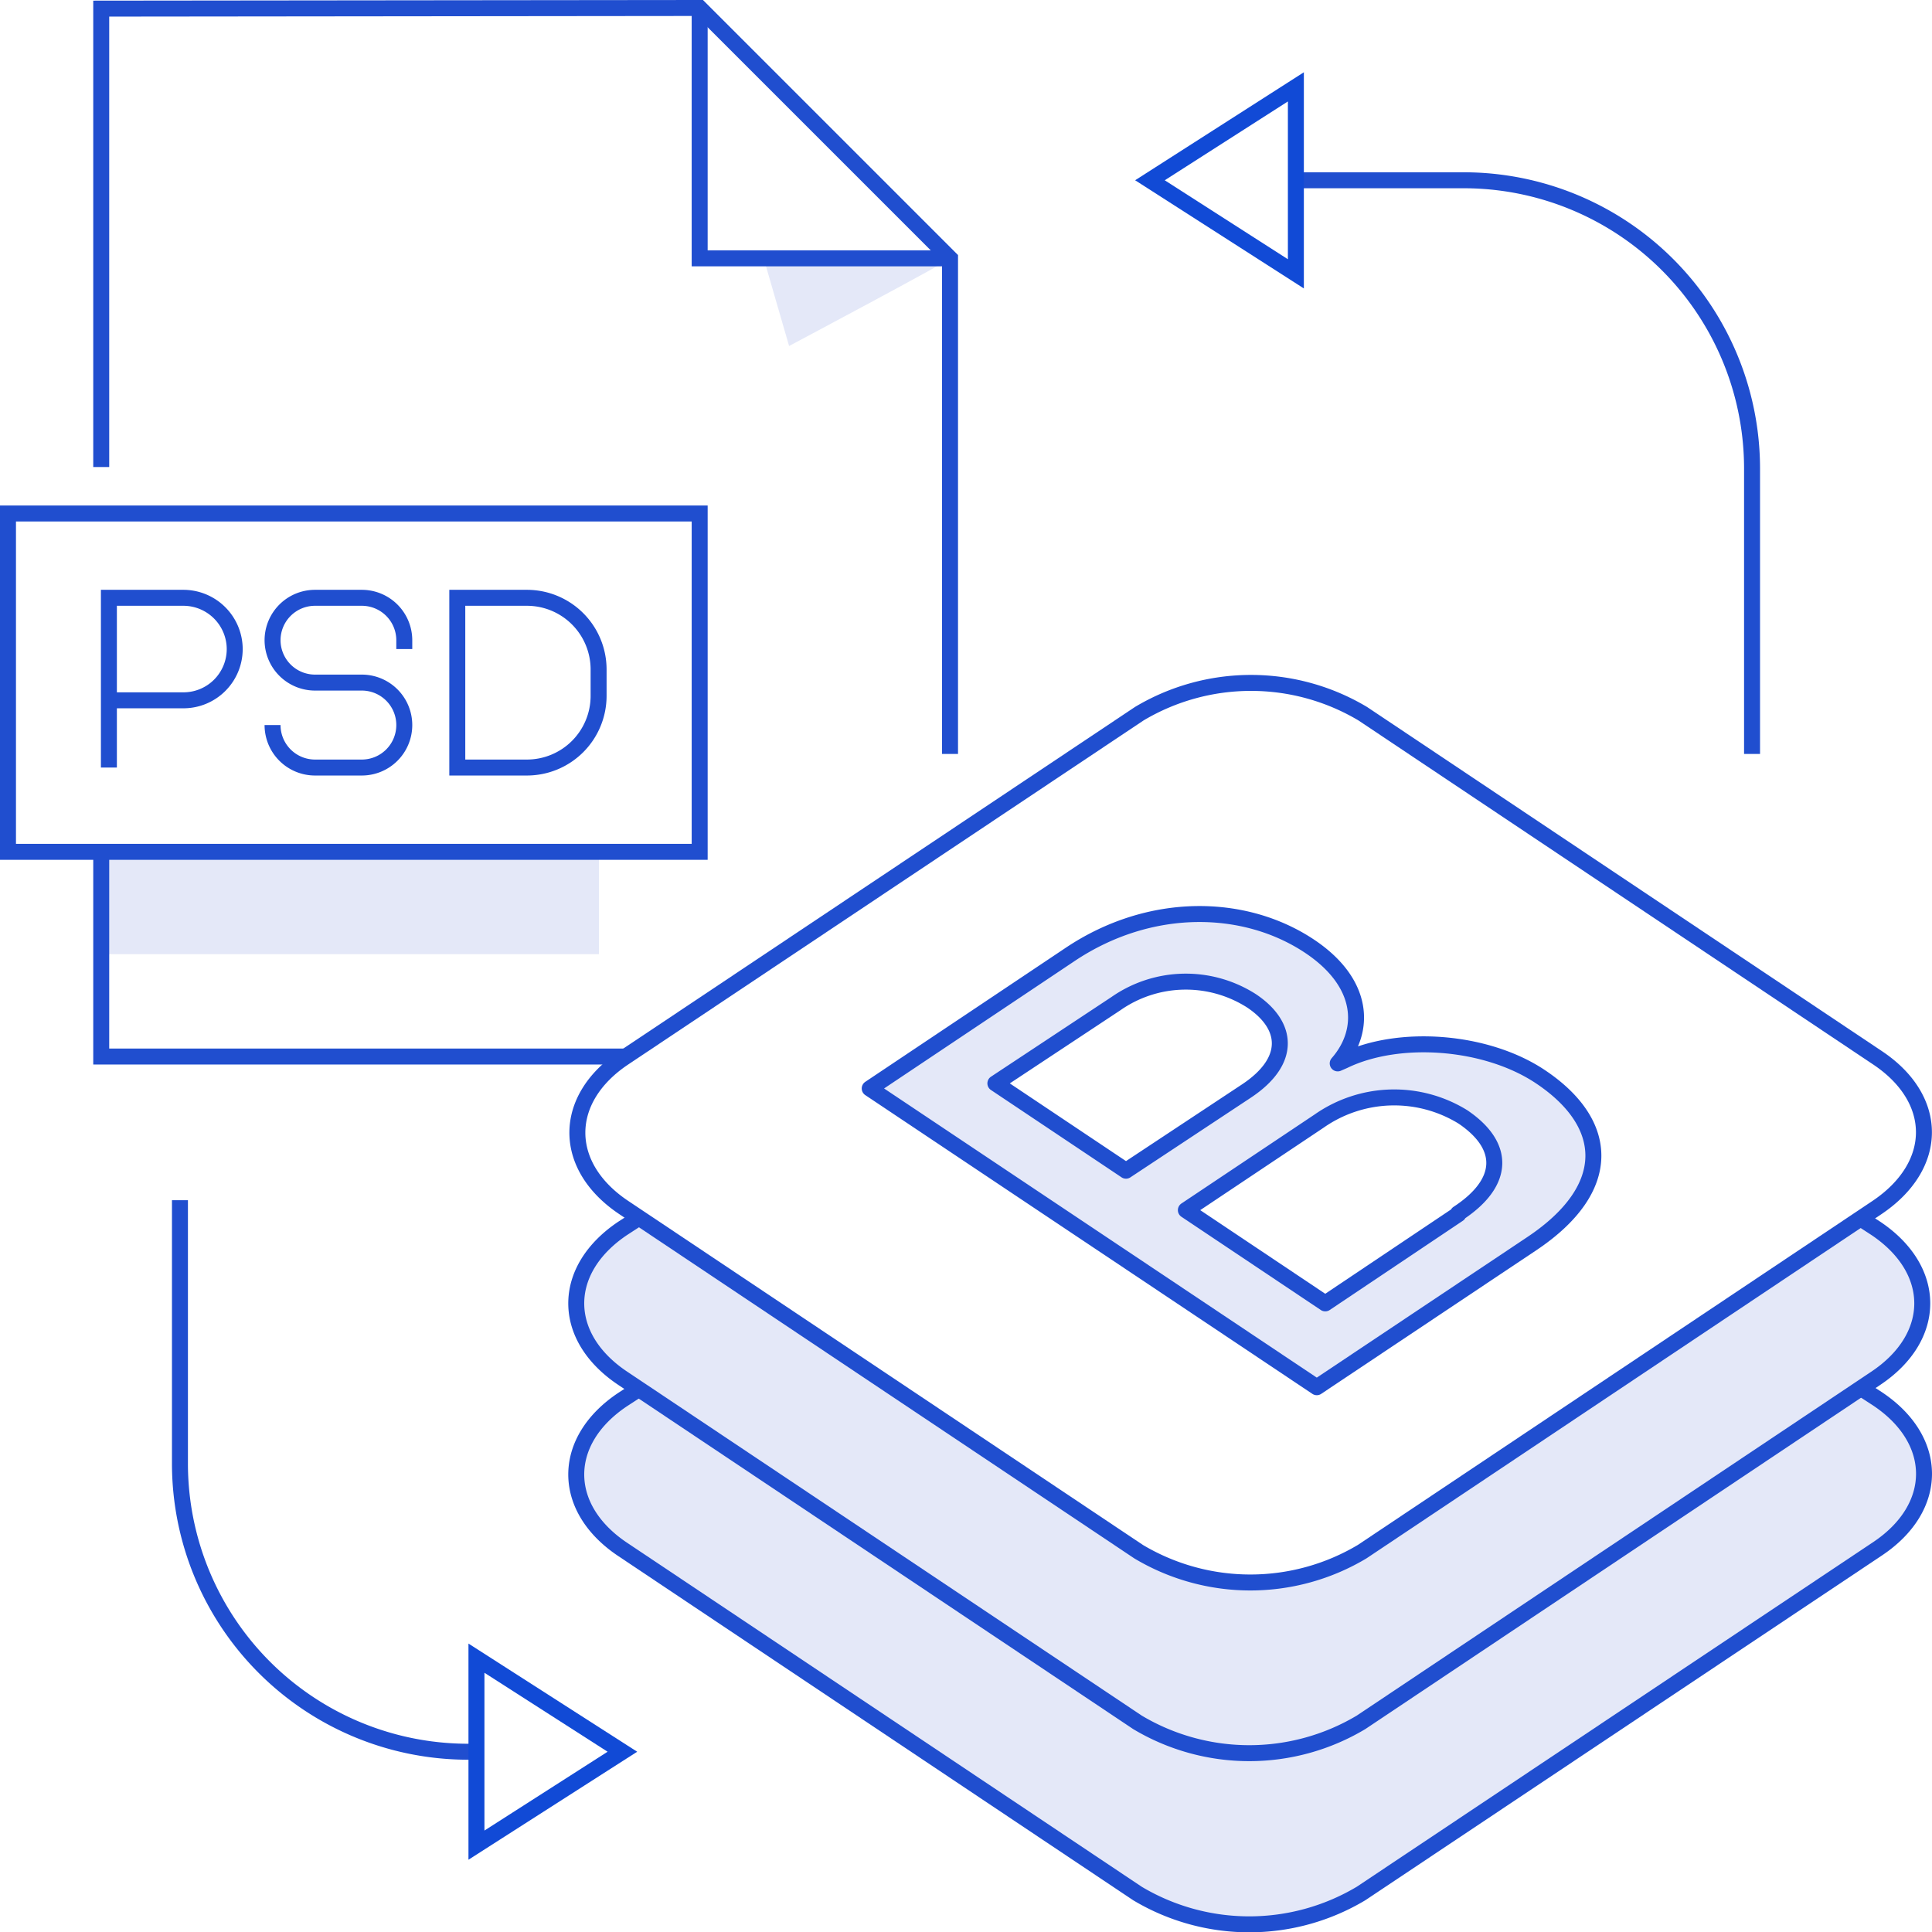 <svg xmlns="http://www.w3.org/2000/svg" viewBox="0 0 121 121"><defs><style>.cls-1{fill:#e4e8f8;}.cls-2,.cls-3,.cls-4{fill:none;}.cls-2,.cls-4{stroke:#204ecf;}.cls-2{stroke-linejoin:round;}.cls-3{stroke:#114ad6;}.cls-3,.cls-4{stroke-miterlimit:10;}</style></defs><title>Asset 362</title><g id="Layer_2" data-name="Layer 2"><g id="Stuff"><rect class="cls-1" x="6.34" y="53.35" width="31.17" height="6.41"/><path class="cls-2" d="M109.73,47.22V29.35A18.06,18.06,0,0,0,91.67,11.29H81.16"/><polygon class="cls-3" points="72.02 11.29 81.16 17.15 81.16 11.29 81.16 5.44 72.02 11.29"/><path class="cls-2" d="M11.27,75.17V91.65a18.05,18.05,0,0,0,18.06,18.06h.51"/><polygon class="cls-3" points="38.98 109.71 29.84 103.85 29.84 109.71 29.84 115.56 38.98 109.71"/><path class="cls-1" d="M47.83,16.18l1.59,5.49s10.33-5.49,10.08-5.49H47.83"/><path class="cls-1" d="M117.59,87.62l-1-.65,1-.65c3.86-2.58,3.86-6.8,0-9.39l-1-.65L85.71,96.91a13.3,13.3,0,0,1-14.76,0L40,76.28l-1,.65c-3.87,2.59-3.87,6.81,0,9.39L40,87l-1,.65c-3.87,2.58-3.87,6.81,0,9.39l32.24,21.55a13.7,13.7,0,0,0,14,0L117.59,97C121.45,94.43,121.45,90.2,117.59,87.62Z"/><path class="cls-2" d="M117.59,66.25,85.35,44.7a13.66,13.66,0,0,0-14,0L39.07,66.25c-3.88,2.59-3.88,6.79,0,9.38L71.31,97.18a13.66,13.66,0,0,0,14,0l32.24-21.55C121.47,73,121.47,68.84,117.59,66.25Z"/><path class="cls-2" d="M40,76.28l-1,.65c-3.88,2.6-3.88,6.8,0,9.39l32.24,21.55a13.66,13.66,0,0,0,14,0l32.24-21.55c3.88-2.59,3.88-6.79,0-9.39l-1-.65"/><path class="cls-2" d="M40,87l-1,.65c-3.88,2.59-3.88,6.8,0,9.39l32.24,21.55a13.66,13.66,0,0,0,14,0L117.59,97c3.88-2.59,3.88-6.8,0-9.39l-1-.65"/><path class="cls-1" d="M96.47,67.43c-3.4-2.27-8.86-2.67-12.3-1l-.39.17c1.81-2.07,1.66-5.05-1.75-7.33-4.07-2.72-10-2.84-15,.5l-12.56,8.4,28,18.71,13.48-9C101.09,74.44,100.88,70.37,96.47,67.43Zm-34.13.42,7.56-5a7.64,7.64,0,0,1,8.48-.17c2.31,1.54,2.52,3.76-.3,5.64l-7.56,5Zm29,8.19L83,81.63l-8.73-5.84,8.35-5.58a8.2,8.2,0,0,1,9-.26C94.33,71.78,94.25,74.08,91.31,76Z"/><path class="cls-2" d="M96.47,67.43c-3.4-2.27-8.86-2.67-12.3-1l-.39.17c1.81-2.07,1.66-5.05-1.75-7.33-4.07-2.72-10-2.84-15,.5l-12.56,8.4,28,18.71,13.48-9C101.09,74.44,100.88,70.37,96.47,67.43Zm-34.13.42,7.56-5a7.64,7.64,0,0,1,8.48-.17c2.31,1.54,2.52,3.76-.3,5.64l-7.56,5Zm29,8.19L83,81.63l-8.73-5.84,8.35-5.58a8.2,8.2,0,0,1,9-.26C94.33,71.78,94.25,74.08,91.31,76Z"/><polyline class="cls-4" points="59.5 47.22 59.5 16.18 43.82 0.5 6.34 0.54 6.34 29.25"/><polyline class="cls-4" points="6.34 53.35 6.34 66.17 39.06 66.17"/><polyline class="cls-4" points="43.82 0.5 43.82 16.18 59.5 16.18"/><rect class="cls-4" x="0.5" y="32.16" width="43.32" height="21.19"/><path class="cls-4" d="M6.82,48.07V37.44h4.66a3.22,3.22,0,0,1,3.22,3.21h0a3.21,3.21,0,0,1-3.22,3.21H6.82"/><path class="cls-4" d="M25.32,40.65V40.1a2.66,2.66,0,0,0-2.66-2.66H19.73a2.66,2.66,0,0,0-2.66,2.66h0a2.66,2.66,0,0,0,2.66,2.65h2.93a2.66,2.66,0,0,1,2.66,2.66h0a2.66,2.66,0,0,1-2.66,2.66H19.73a2.66,2.66,0,0,1-2.66-2.66h0"/><path class="cls-4" d="M28.64,37.44H33a4.49,4.49,0,0,1,4.49,4.49v1.65A4.49,4.49,0,0,1,33,48.07H28.64a0,0,0,0,1,0,0V37.44A0,0,0,0,1,28.64,37.44Z"/></g></g></svg>